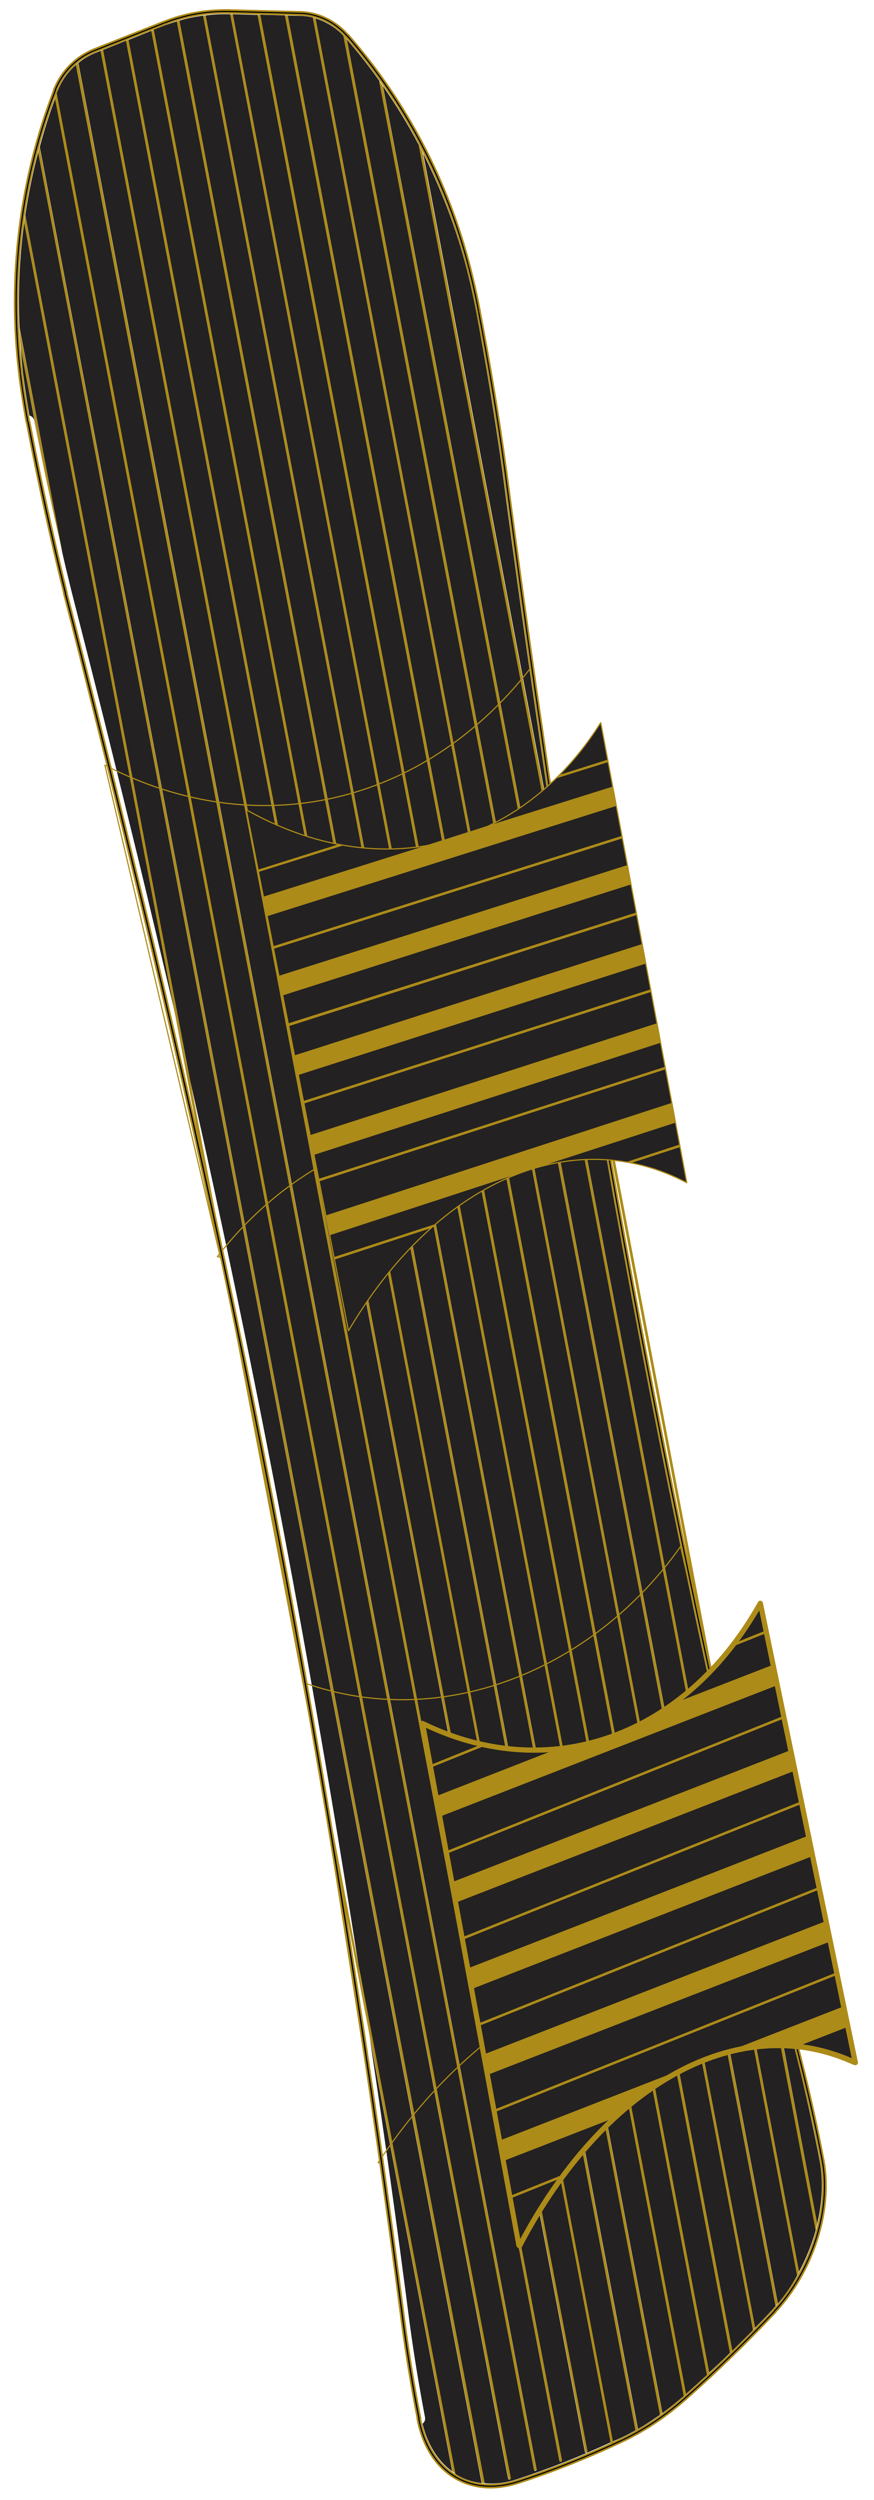<?xml version="1.0" encoding="utf-8"?>
<!-- Generator: Adobe Illustrator 21.0.0, SVG Export Plug-In . SVG Version: 6.00 Build 0)  -->
<svg version="1.1" id="Layer_1" xmlns="http://www.w3.org/2000/svg" xmlns:xlink="http://www.w3.org/1999/xlink" x="0px" y="0px"
	 viewBox="0 0 380 1086" style="enable-background:new 0 0 380 1086;" xml:space="preserve">
<style type="text/css">
	.st0{fill:#232121;}
	.st1{fill:#AD8B19;}
	.st2{fill:none;stroke:#AD8B19;stroke-width:0.5;stroke-linecap:round;stroke-linejoin:round;stroke-miterlimit:10;}
	.st3{fill:none;stroke:#AD8B19;stroke-width:0.497;stroke-linecap:round;stroke-linejoin:round;stroke-miterlimit:10;}
	.st4{fill:none;stroke:#AD8B19;stroke-width:2;stroke-linecap:round;stroke-linejoin:round;stroke-miterlimit:10;}
	.st5{fill:none;stroke:#000000;stroke-width:0.5;stroke-miterlimit:10;}
</style>
<g>
	<path class="st0" d="M355.3,966.1c2.2-9.4,2.7-18.8,1.1-27.3c-2.4-12.7-5.2-25.3-8.1-37.6c-9-35.9-17.6-72.2-25.9-108.7
		L355.3,966.1z"/>
	<path class="st0" d="M242.6,374.4c-3-19.5-5.9-38.9-8.7-58.4c-2.8-19-5.6-38.6-8.3-58.2c-2.4-17.7-4.9-35.4-7.1-52.6
		c-3.2-23.2-7.1-46.5-11.4-69.5c-1.2-6.3-2.6-12.6-4.2-18.9C198.4,99.4,192,82.6,184,66.7L242.6,374.4z"/>
	<path class="st0" d="M9,151c0.3,3.7,0.6,7.5,1,11.2c0.8,6.1,1.7,12.2,2.8,18.3c1,0.3,1.9,1.1,2.1,2.2c1.1,5.6,2.2,11.3,3.3,16.9
		L9,151z"/>
	<path class="st0" d="M27,239.7c1.3,5.8,2.7,11.5,4.1,17.2c4.7,18.4,9.4,36.8,14,55.2c5.1,20.5,10.1,41,15,61
		c5.3,21.9,10.5,43.9,15.7,65.9L10.5,96.7c-2,15.1-2.7,30.3-2,45.5L27,239.7z"/>
	<path class="st0" d="M347.4,986.9c3.1-5.8,5.6-12,7.3-18.2l-39.1-205.2c-26.2-117.1-48.9-236.4-68-356.7L182.1,63
		c-4.7-8.9-9.9-17.4-15.6-25.6L347.4,986.9z"/>
	<path class="st0" d="M297,1041.1c0.1-0.1,0.2-0.2,0.3-0.3L100.1,6.2h-0.8c-3.3-0.1-6.6,0.1-9.9,0.5L288,1048.3
		C291,1046.1,294,1043.7,297,1041.1z"/>
	<path class="st0" d="M82.6,469.1c28.5,126.1,53,254.8,73.3,384.9l42,220.6c0.3,0.2,0.5,0.4,0.7,0.5c3.3,2,6.9,3.1,10.8,3.6
		L16.6,66.2c-2.4,9-4.2,18-5.6,27.2L82.6,469.1z"/>
	<path class="st0" d="M160.7,885c6.2,41,12,82.2,17.3,123.4c1.9,14.2,4.2,28.2,6.8,41.8c0.2,1.1-0.3,2.1-1.1,2.7
		c2.2,9,6.7,16.2,12.9,20.7L160.7,885z"/>
	<path class="st0" d="M277.4,1055.2c3.2-1.8,6.4-4,9.6-6.2L88.3,6.8C84.8,7.3,81.4,7.9,78,9L277.4,1055.2z"/>
	<path class="st0" d="M225.1,1076.9c13.5-4.4,27.1-9.8,40.4-15.9L65.8,13.4l-10,4l199.6,1047.5c0,0.3-0.1,0.6-0.4,0.7
		c-0.3,0.1-0.6-0.1-0.7-0.4L54.8,17.7l-10,4l199.5,1047c0,0.3-0.1,0.6-0.4,0.7c-0.3,0-0.6-0.1-0.7-0.4L43.8,22.1L41.5,23
		c-2.7,1.1-5.2,2.5-7.4,4.4l199.2,1045.3c0,0.3-0.1,0.6-0.4,0.7c-0.3,0-0.6-0.1-0.7-0.4L33,28.2c-3.5,3.1-6.2,6.9-8,11.4
		c-0.1,0.4-0.3,0.8-0.4,1.1l197.4,1035.8c0,0.3-0.1,0.6-0.4,0.7c-0.3,0-0.6-0.1-0.7-0.4L24,42.8c-2.6,6.9-4.8,13.9-6.7,21
		l193.4,1014.9C215.2,1079.2,220.1,1078.6,225.1,1076.9z"/>
	<path class="st0" d="M270.5,1058.8c2-0.9,3.9-2,5.8-3L76.9,9.3c-1.7,0.5-3.4,1.1-5.2,1.7l-4.9,1.9l199.6,1047.7
		C267.9,1060,269.2,1059.4,270.5,1058.8z"/>
	<path class="st0" d="M318.4,1021.2c3-3,6.1-6,9-9L136,7.6c-1.8-0.4-3.6-0.7-5.4-0.7l-5.5-0.1L318.4,1021.2z"/>
	<path class="st0" d="M328.3,1011.2c2.5-2.5,5-5.1,7.4-7.7c0.5-0.6,1-1.2,1.5-1.7L149.3,15.5C146,12,141.7,9.4,137.2,8L328.3,1011.2
		z"/>
	<path class="st0" d="M317.4,1022.1L123.9,6.7l-10.8-0.3l195.2,1024.3C311.4,1027.9,314.4,1025.1,317.4,1022.1z"/>
	<path class="st0" d="M307.4,1031.7L112,6.5l-10.8-0.3l197,1033.8C301.3,1037.3,304.3,1034.5,307.4,1031.7z"/>
	<path class="st0" d="M338.2,1000.7c3.2-3.7,6-7.8,8.4-12.2L165,35.2c-4.5-6.3-9.2-12.3-14.2-18.1L338.2,1000.7z"/>
	<path class="st1" d="M155.9,854L82.6,469c-2.3-10-4.5-20-6.8-29.9l85,445.8C159.2,874.7,157.6,864.3,155.9,854z"/>
	<path class="st1" d="M265.5,1061.1c0,0.3,0.4,0.5,0.7,0.4c0.3,0,0.5-0.4,0.4-0.7l0-0.3C266.2,1060.8,265.9,1060.9,265.5,1061.1
		L265.5,1061.1z"/>
	<path class="st1" d="M276.4,1055.8l0.3,1.5c0,0.3,0.4,0.5,0.7,0.4c0.3,0,0.5-0.4,0.4-0.7l-0.4-1.8
		C277,1055.4,276.7,1055.6,276.4,1055.8z"/>
	<path class="st1" d="M247.6,406.8l68,356.7c2.2,9.7,4.5,19.3,6.7,29l-79.7-418.2C244.2,385.2,245.9,396,247.6,406.8z"/>
	<path class="st1" d="M9,151l9.3,48.6c2.7,13.4,5.7,26.8,8.8,40.2L8.4,142.3C8.6,145.2,8.7,148.1,9,151z"/>
	<path class="st1" d="M196.7,1073.6c0.4,0.3,0.8,0.6,1.3,0.9L156,854c1.6,10.3,3.2,20.7,4.8,31L196.7,1073.6z"/>
	<path class="st1" d="M75.8,439.2c2.3,9.9,4.6,19.9,6.8,29.9L11,93.5c-0.2,1.1-0.4,2.2-0.5,3.3L75.8,439.2z"/>
	<path class="st1" d="M16.6,66.2l192.9,1012.4c0.4,0,0.8,0.1,1.2,0.1L17.2,63.8C17,64.6,16.8,65.4,16.6,66.2z"/>
	<path class="st1" d="M221,1076.7c0,0.3,0.4,0.5,0.7,0.4c0.3,0,0.5-0.4,0.4-0.7L24.7,40.7c-0.3,0.7-0.5,1.4-0.8,2.1L221,1076.7z"/>
	<path class="st1" d="M232.1,1072.8c0,0.3,0.4,0.5,0.7,0.4c0.3,0,0.5-0.4,0.4-0.7L34,27.4c-0.4,0.3-0.7,0.6-1,0.8L232.1,1072.8z"/>
	<path class="st1" d="M243.9,1069.4c0.3,0,0.5-0.4,0.4-0.7L44.8,21.7l-1.1,0.4l199.5,1046.8C243.3,1069.2,243.6,1069.5,243.9,1069.4
		z"/>
	<path class="st1" d="M255,1065.5c0.3,0,0.5-0.4,0.4-0.7L55.9,17.3l-1.1,0.4L254.4,1065C254.4,1065.4,254.7,1065.5,255,1065.5z"/>
	<path class="st1" d="M265.5,1061.1c0.4-0.2,0.7-0.3,1-0.5L66.9,13l-1.1,0.4L265.5,1061.1z"/>
	<path class="st1" d="M78,8.9c-0.4,0.1-0.7,0.3-1.1,0.4l199.4,1046.5c0.4-0.2,0.7-0.4,1-0.5L78,8.9z"/>
	<path class="st1" d="M88.3,6.8L286.9,1049c0.3-0.2,0.7-0.5,1-0.7L89.4,6.7C89.1,6.7,88.7,6.8,88.3,6.8z"/>
	<path class="st1" d="M100.1,6.2l197.2,1034.7c0.3-0.3,0.6-0.6,1-0.9L101.2,6.2L100.1,6.2z"/>
	<path class="st1" d="M307.4,1031.7c0.3-0.3,0.6-0.6,1-0.9L113.2,6.5l-1.2,0L307.4,1031.7z"/>
	<path class="st1" d="M318.4,1021.2L125.1,6.8l-1.2,0l193.5,1015.4C317.7,1021.8,318.1,1021.5,318.4,1021.2z"/>
	<path class="st1" d="M328.3,1011.2L137.2,8c-0.4-0.1-0.8-0.3-1.2-0.4l191.4,1004.5C327.7,1011.8,328,1011.5,328.3,1011.2z"/>
	<path class="st1" d="M150.8,17.1c-0.2-0.3-0.4-0.5-0.7-0.8c-0.2-0.3-0.5-0.5-0.8-0.8l187.9,986.2c0.3-0.4,0.6-0.7,0.9-1.1
		L150.8,17.1z"/>
	<path class="st1" d="M346.6,988.5c0.3-0.5,0.6-1,0.8-1.6l-181-949.6c-0.5-0.7-1-1.4-1.6-2.1L346.6,988.5z"/>
	<path class="st1" d="M355.3,966.1l-33.1-173.5c-2.2-9.7-4.5-19.3-6.7-29l39.1,205.2C354.9,967.8,355.1,966.9,355.3,966.1z"/>
	<path class="st1" d="M242.3,373.8L183.7,66.1c-0.6-1.2-1.2-2.5-1.8-3.7l65.5,343.9C245.6,395.5,243.9,384.6,242.3,373.8z"/>
	<path class="st2" d="M95.8,546.2L45.6,332.4c66.2,34.2,138.4,17.4,184.8-41.8l0.5-0.7l33.9,212.2l-2.6-1.2
		c-57.5-27.5-125.4-9.6-167.7,45L95.8,546.2z"/>
	<path class="st3" d="M165.7,939.6L133,731.3c58.2,20.4,123.6-4.5,162.5-58.9l0.4-0.6L338.2,859l-2.7-0.9
		c-57.6-18.8-124.7,11.6-171.1,81.4L165.7,939.6z"/>
	<path class="st4" d="M235,315.8c28.4,199.2,66.7,395.5,114.3,585.2"/>
	<path class="st4" d="M226.7,257.6c2.7,19.4,5.4,38.8,8.3,58.2"/>
	<path class="st4" d="M219.6,205c2.3,17.5,4.7,35,7.1,52.6"/>
	<path class="st4" d="M219.6,205c-3.2-23.3-7.1-46.5-11.5-69.5"/>
	<path class="st4" d="M208.1,135.4c-1.2-6.4-2.6-12.7-4.2-18.9"/>
	<path class="st4" d="M203.9,116.5c-9.6-37.5-27.7-72.1-53-101"/>
	<path class="st4" d="M150.9,15.6c-5.3-6-12.6-9.6-20.3-9.8"/>
	<path class="st4" d="M130.6,5.8L99.4,5"/>
	<path class="st4" d="M99.4,5c-9.5-0.2-19,1.4-27.9,5"/>
	<path class="st4" d="M71.4,10L41,22"/>
	<path class="st4" d="M41,22c-7.7,3.1-13.9,9.3-17,17.2"/>
	<path class="st4" d="M24.1,39.2C9.1,78,3.8,120.5,8.9,162.3"/>
	<path class="st4" d="M8.9,162.4c0.8,7,2,14,3.2,20.9"/>
	<path class="st4" d="M225.4,1078c15.4-5,30.6-11.1,45.6-18.2"/>
	<path class="st4" d="M271,1059.8c9.2-4.4,18.2-10.4,26.7-17.9"/>
	<path class="st4" d="M297.7,1041.9c13.5-11.9,26.4-24.5,38.9-37.7"/>
	<path class="st4" d="M336.5,1004.2c16.6-17.7,25-44.3,21-65.6"/>
	<path class="st4" d="M357.5,938.6c-2.4-12.7-5.2-25.3-8.2-37.6"/>
	<path class="st4" d="M182.1,1050.8c4.4,23.1,22.2,34.1,43.3,27.2"/>
	<path class="st4" d="M12.2,183.3c4.8,25,10.2,49.8,16.3,74.5"/>
	<path class="st4" d="M42.4,312.9c-4.6-18.4-9.2-36.8-14-55.2"/>
	<path class="st4" d="M57.4,373.9c-4.9-20.4-9.9-40.7-15-61"/>
	<path class="st4" d="M175.3,1008.8c-28.2-217.3-67.4-428.3-117.9-634.9"/>
	<path class="st4" d="M175.3,1008.8c1.9,14.2,4.2,28.2,6.9,42"/>
	<path class="st4" d="M12.2,183.3c4.8,25,10.2,49.8,16.3,74.5"/>
	<path class="st4" d="M42.4,312.9c-4.6-18.4-9.2-36.8-14-55.2"/>
	<path class="st4" d="M57.4,373.9c-4.9-20.4-9.9-40.7-15-61"/>
	<path class="st4" d="M175.3,1008.8c-28.2-217.3-67.4-428.3-117.9-634.9"/>
	<path class="st4" d="M175.3,1008.8c1.9,14.2,4.2,28.2,6.9,42"/>
	<path class="st5" d="M235,315.8c28.4,199.2,66.7,395.5,114.3,585.2"/>
	<path class="st5" d="M226.7,257.6c2.7,19.4,5.4,38.8,8.3,58.2"/>
	<path class="st5" d="M219.6,205c2.3,17.5,4.7,35,7.1,52.6"/>
	<path class="st5" d="M219.6,205c-3.2-23.3-7.1-46.5-11.5-69.5"/>
	<path class="st5" d="M208.1,135.4c-1.2-6.4-2.6-12.7-4.2-18.9"/>
	<path class="st5" d="M203.9,116.5c-9.6-37.5-27.7-72.1-53-101"/>
	<path class="st5" d="M150.9,15.6c-5.3-6-12.6-9.6-20.3-9.8"/>
	<path class="st5" d="M130.6,5.8L99.4,5"/>
	<path class="st5" d="M99.4,5c-9.5-0.2-19,1.4-27.9,5"/>
	<path class="st5" d="M71.4,10L41,22"/>
	<path class="st5" d="M41,22c-7.7,3.1-13.9,9.3-17,17.2"/>
	<path class="st5" d="M24.1,39.2C9.1,78,3.8,120.5,8.9,162.3"/>
	<path class="st5" d="M8.9,162.4c0.8,7,2,14,3.2,20.9"/>
	<path class="st5" d="M225.4,1078c15.4-5,30.6-11.1,45.6-18.2"/>
	<path class="st5" d="M271,1059.8c9.2-4.4,18.2-10.4,26.7-17.9"/>
	<path class="st5" d="M297.7,1041.9c13.5-11.9,26.4-24.5,38.9-37.7"/>
	<path class="st5" d="M336.5,1004.2c16.6-17.7,25-44.3,21-65.6"/>
	<path class="st5" d="M357.5,938.6c-2.4-12.7-5.2-25.3-8.2-37.6"/>
	<path class="st5" d="M182.1,1050.8c4.4,23.1,22.2,34.1,43.3,27.2"/>
	<path class="st5" d="M12.2,183.3c4.8,25,10.2,49.8,16.3,74.5"/>
	<path class="st5" d="M42.4,312.9c-4.6-18.4-9.2-36.8-14-55.2"/>
	<path class="st5" d="M57.4,373.9c-4.9-20.4-9.9-40.7-15-61"/>
	<path class="st5" d="M175.3,1008.8c-28.2-217.3-67.4-428.3-117.9-634.9"/>
	<path class="st5" d="M175.3,1008.8c1.9,14.2,4.2,28.2,6.9,42"/>
	<path class="st5" d="M12.2,183.3c4.8,25,10.2,49.8,16.3,74.5"/>
	<path class="st5" d="M42.4,312.9c-4.6-18.4-9.2-36.8-14-55.2"/>
	<path class="st5" d="M57.4,373.9c-4.9-20.4-9.9-40.7-15-61"/>
	<path class="st5" d="M175.3,1008.8c-28.2-217.3-67.4-428.3-117.9-634.9"/>
	<path class="st5" d="M175.3,1008.8c1.9,14.2,4.2,28.2,6.9,42"/>
	<path class="st0" d="M225.6,975.2l-41.9-226.5c56.6,27.6,114.5,5.1,146.5-51.5l0.4-0.7L371.9,896l-2.2-0.9
		c-48.2-20.8-106.8,9.8-143.7,80.5L225.6,975.2z"/>
	<path class="st1" d="M333,708.3l-13.7,5.5c-0.4,0.6-0.9,1.2-1.3,1.7l15.3-6.1L333,708.3z"/>
	<path class="st1" d="M211.3,758.2c-0.7-0.1-1.3-0.3-2-0.4l-22.3,9l0.2,1.1L211.3,758.2z"/>
	<path class="st1" d="M340.9,746.5l-0.2-1.1L194,804.2l0.2,1.1L340.9,746.5z"/>
	<path class="st1" d="M348.6,783.6l-0.2-1.1l-147.5,59.1l0.2,1.1L348.6,783.6z"/>
	<path class="st1" d="M356.3,820.8l-0.2-1.1l-148.3,59.4l0.2,1.1L356.3,820.8z"/>
	<path class="st1" d="M364,857.9l-0.2-1.1l-149,59.7l0.2,1.1L364,857.9z"/>
	<path class="st1" d="M244.2,946.1c0.4-0.6,0.8-1.2,1.3-1.7l-23.9,9.6l0.2,1.1L244.2,946.1z"/>
	<path class="st1" d="M371.7,895.1l-0.2-1.1l-2.3,0.9c0.2,0.1,0.4,0.1,0.5,0.2l1,0.4L371.7,895.1z"/>
	<path class="st1" d="M337.9,732.1l-1.8-8.9l-43,16.7c-15.5,11.4-32.9,18.3-51.3,20l-52.2,20.4l1.6,8.9L337.9,732.1z"/>
	<path class="st1" d="M345.6,769.2l-1.9-8.9l-147.3,57.4l1.6,8.9L345.6,769.2z"/>
	<path class="st1" d="M353.3,806.3l-1.8-8.9l-148.1,57.7l1.6,9L353.3,806.3z"/>
	<path class="st1" d="M361,843.4l-1.8-8.9l-148.9,58l1.6,8.9L361,843.4z"/>
	<path class="st1" d="M310.9,893.4c11.9-4,23.9-5.5,35.6-4.3l22.1-8.6l-1.8-8.9L310.9,893.4z"/>
	<path class="st1" d="M267.7,919.8c10.9-10,22.5-17.7,34.2-22.9l-84.7,33l1.6,8.9L267.7,919.8z"/>
	<path class="st1" d="M182.6,748.7c0-0.4,0.2-0.7,0.4-0.9c0.4-0.3,0.8-0.3,1.2-0.1c54.5,26.5,112.7,6,145-51.1l0.4-0.7
		c0.2-0.4,0.7-0.6,1.2-0.5c0.4,0.1,0.8,0.4,0.9,0.9L373,895.8c0.1,0.4,0,0.8-0.4,1.1c-0.3,0.3-0.8,0.3-1.2,0.2l-2.2-0.9
		c-49-21.2-106.3,11-142.3,80c-0.2,0.3-0.5,0.5-0.8,0.6c-0.3,0-0.7,0-0.9-0.3l-0.4-0.4c-0.2-0.2-0.3-0.4-0.3-0.6l-41.9-226.5
		C182.6,748.8,182.6,748.7,182.6,748.7z M330.1,699.6c-32.8,56.1-90.5,76.4-144.9,51l41,222c36.7-68.4,94.3-100,143.9-78.6l0.2,0.1
		L330.1,699.6z"/>
	<path class="st0" d="M151.5,578.1l-44.4-226.3c59.2,33.2,119.6,16.3,153.7-37.3l0.4-0.6l37.4,199.9l-2.2-1.1
		C248.2,488.8,190.2,512.7,151.5,578.1z"/>
	<path class="st1" d="M184.5,367.5c9.9-1.6,19.4-4.6,28.3-9L184.5,367.5z"/>
	<path class="st1" d="M234.8,506.8c-3.2,0.9-6.4,1.9-9.6,3.1L234.8,506.8z"/>
	<path class="st1" d="M266.4,341.7l-53.5,16.8c-9,4.4-18.5,7.4-28.3,9l-70,22l1.6,8.5L268,350.1L266.4,341.7z"/>
	<path class="st1" d="M272.8,375.8l-151.5,48.1l1.7,8.5l151.4-48.2L272.8,375.8z"/>
	<path class="st1" d="M279.2,410.1L128,458.5l1.7,8.5l151.1-48.4L279.2,410.1z"/>
	<path class="st1" d="M285.7,444.5l-150.8,48.6l1.6,8.6L287.2,453L285.7,444.5z"/>
	<path class="st1" d="M225.2,509.9c3.2-1.2,6.4-2.2,9.6-3.1l58.9-19.1l-1.6-8.6L141.7,528l1.7,8.6L225.2,509.9z"/>
	<path class="st1" d="M264.2,330l-20.9,6.6c-0.6,0.6-1.1,1.1-1.7,1.6l22.7-7.1L264.2,330z"/>
	<path class="st1" d="M112.4,378.8l37-11.6c-0.8-0.1-1.5-0.3-2.3-0.4l-34.9,11L112.4,378.8z"/>
	<path class="st1" d="M118.9,412.2l151.7-48l-0.2-1.1l-151.7,48L118.9,412.2z"/>
	<path class="st1" d="M125.5,445.8l151.3-48.3l-0.2-1.1l-151.3,48.2L125.5,445.8z"/>
	<path class="st1" d="M132.1,479.4l151-48.5l-0.2-1.1l-151,48.5L132.1,479.4z"/>
	<path class="st1" d="M138.8,513.2l150.6-48.7l-0.2-1.1l-150.6,48.7L138.8,513.2z"/>
	<path class="st1" d="M145.4,547.2l42-13.7c0.7-0.6,1.4-1.2,2.1-1.8l-44.3,14.4L145.4,547.2z"/>
	<path class="st1" d="M274.2,505.3l21.5-7l-0.2-1.1l-23.5,7.7C272.7,504.9,273.5,505.1,274.2,505.3z"/>
	<path class="st2" d="M151.5,578.1l-44.4-226.3c59.2,33.2,119.6,16.3,153.7-37.3l0.4-0.6l37.4,199.9l-2.2-1.1
		C248.2,488.8,190.2,512.7,151.5,578.1z"/>
</g>
</svg>

